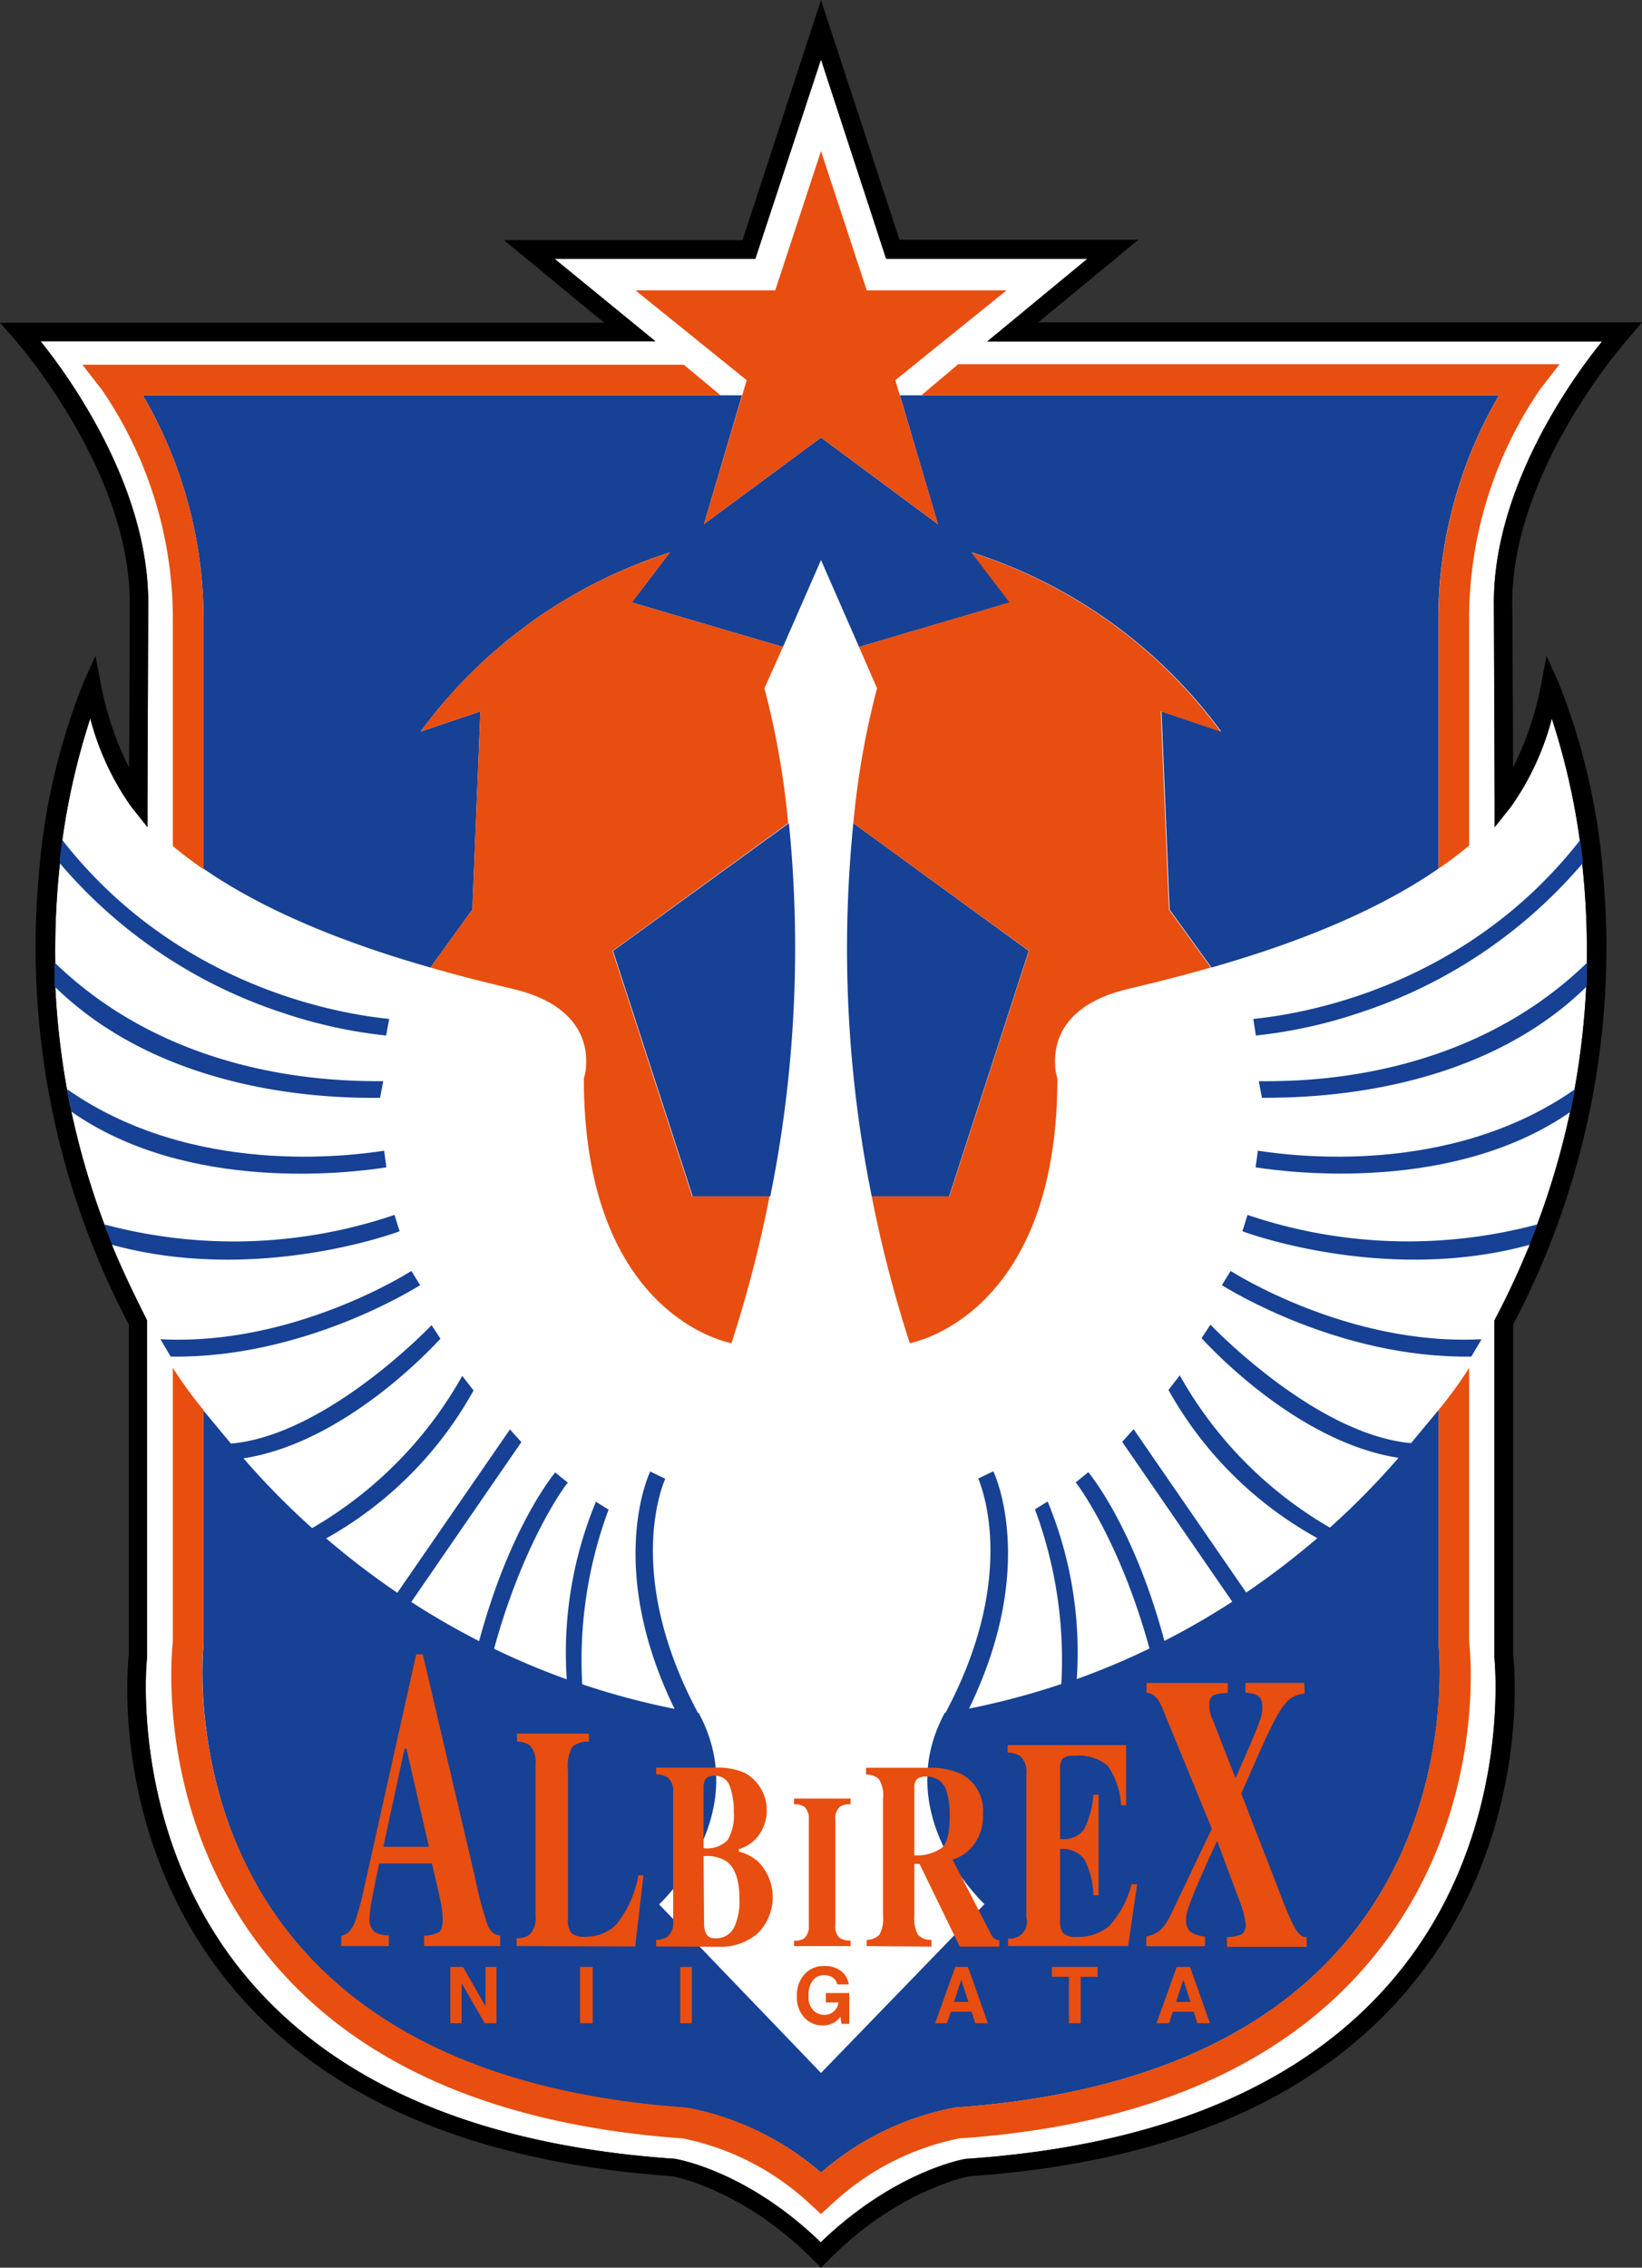 <?xml version="1.0" ?>
<svg xmlns="http://www.w3.org/2000/svg" xmlns:sodipodi="http://sodipodi.sourceforge.net/DTD/sodipodi-0.dtd" xmlns:inkscape="http://www.inkscape.org/namespaces/inkscape" viewBox="0 0 269.448 372" version="1.1" id="svg2663" inkscape:version="1.0.1 (3bc2e813f5, 2020-09-07)" sodipodi:docname="sapporo.svg">
	<rect x="0" y="0" width="269.448" height="372" fill="#333333" stroke="none"/>
	<defs id="defs2657"/>
	<sodipodi:namedview id="base" pagecolor="#ffffff" bordercolor="#666666" borderopacity="1.0" inkscape:pageopacity="0.0" inkscape:pageshadow="2" inkscape:zoom="0.35" inkscape:cx="121.15267" inkscape:cy="197.42857" inkscape:document-units="px" inkscape:current-layer="layer1" inkscape:document-rotation="0" showgrid="false" inkscape:window-width="1267" inkscape:window-height="728" inkscape:window-x="83" inkscape:window-y="0" inkscape:window-maximized="0"/>
	<g inkscape:label="Layer 1" inkscape:groupmode="layer" id="layer1" transform="translate(-253.847,-322.571)">
		<path class="cls-1" d="m 498.989,421.419 0.125,32.547 v 4.308 l 2.684,-3.371 a 44.617,44.617 0 0 0 6.701,-14.442 115.163,115.163 0 0 1 4.578,19.874 v 0 c 0,0 0,0.187 0,0.271 0.146,0.999 0.271,2.081 0.395,3.059 v 0.499 0 a 132.706,132.706 0 0 1 0.77,16.294 v 0 0.291 c 0,1.082 0,2.081 -0.104,3.309 a 2.081,2.081 0 0 0 0,0.354 v 0 a 128.752,128.752 0 0 1 -1.915,16.856 v 0 l -0.125,0.645 -0.375,1.915 c 0,0.375 -0.146,0.77 -0.229,1.145 v 0 a 130.541,130.541 0 0 1 -5.411,18.479 v 0 c -0.25,0.687 -0.541,1.394 -0.812,2.081 l -0.416,1.061 v 0.187 0 c -1.623,3.975 -3.475,8.012 -5.619,12.091 l -0.166,0.333 v 55.209 c 0,0.291 3.184,28.947 -16.107,52.233 -14.713,17.73 -38.353,27.844 -70.275,30.05 h -0.146 c -0.479,0 -11.945,2.081 -24.015,13.714 v 0 C 376.46,678.693 364.994,676.779 364.515,676.696 h -0.146 c -31.923,-2.206 -55.563,-12.32 -70.275,-30.05 -19.291,-23.286 -16.149,-52.025 -16.107,-52.233 v -55.23 l -0.166,-0.333 c -2.081,-4.162 -3.996,-8.116 -5.619,-12.091 v 0 -0.187 l -0.416,-1.061 c -0.271,-0.687 -0.562,-1.394 -0.812,-2.081 v 0 a 130.541,130.541 0 0 1 -5.411,-18.479 v 0 c 0,-0.375 -0.146,-0.77 -0.229,-1.145 -0.083,-0.375 -0.271,-1.269 -0.375,-1.915 l -0.125,-0.645 v 0 a 128.752,128.752 0 0 1 -1.915,-16.856 v 0 a 2.081,2.081 0 0 0 0,-0.354 c 0,-1.124 0,-2.227 0,-3.309 v -0.291 0 a 132.706,132.706 0 0 1 0.77,-16.294 v 0 -0.499 c 0.125,-1.04 0.25,-2.081 0.395,-3.059 0,0 0,-0.187 0,-0.271 v 0 a 115.163,115.163 0 0 1 4.578,-19.874 44.617,44.617 0 0 0 6.701,14.442 l 2.684,3.371 v -4.287 l 0.125,-32.547 c 0,-18.729 -12.486,-36.438 -17.668,-42.869 h 100.887 l -16.523,-13.506 h 32.921 l 10.78,-32.713 10.696,32.713 h 33.005 l -16.419,13.547 h 100.887 c -5.203,6.389 -17.751,24.098 -17.751,42.827 z" id="path1975" style="fill:#ffffff;stroke-width:2.081"/>
		<path d="M 523.296,375.45 H 424.219 l 16.44,-13.547 h -39.206 l -12.881,-39.331 -12.881,39.393 h -39.144 l 16.44,13.547 h -99.139 l 2.268,2.58 c 0.187,0.208 19.02,21.476 19.02,43.306 0,0 0,17.917 -0.125,27.053 a 52.025,52.025 0 0 1 -4.599,-13.589 l -0.895,-4.703 -1.977,4.37 a 107.567,107.567 0 0 0 -7.325,31.652 132.664,132.664 0 0 0 14.775,73.667 v 54.106 c -0.229,2.081 -3.017,30.466 16.794,54.397 15.233,18.417 39.539,28.905 72.336,31.215 0.812,0.146 12.028,2.393 23.37,13.922 l 1.082,1.082 v 0 l 1.082,-1.082 c 11.341,-11.529 22.558,-13.776 23.37,-13.922 32.755,-2.268 57.103,-12.757 72.336,-31.215 19.811,-23.932 17.023,-52.358 16.794,-54.397 V 539.849 a 132.664,132.664 0 0 0 14.775,-73.647 107.567,107.567 0 0 0 -7.325,-31.652 l -1.977,-4.37 -0.895,4.703 a 52.025,52.025 0 0 1 -4.599,13.589 c 0,-9.24 -0.125,-27.053 -0.125,-27.053 0,-21.83 18.833,-43.098 19.02,-43.306 z m -24.306,45.969 0.125,32.547 v 4.308 l 2.684,-3.371 a 44.617,44.617 0 0 0 6.701,-14.442 115.163,115.163 0 0 1 4.578,19.874 v 0 c 0,0 0,0.187 0,0.271 0.146,0.999 0.271,2.081 0.395,3.059 v 0.499 0 a 132.706,132.706 0 0 1 0.77,16.294 v 0 0.291 c 0,1.082 0,2.081 -0.104,3.309 a 2.081,2.081 0 0 0 0,0.354 v 0 a 128.752,128.752 0 0 1 -1.915,16.856 v 0 l -0.125,0.645 -0.375,1.915 c 0,0.375 -0.146,0.77 -0.229,1.145 v 0 a 130.541,130.541 0 0 1 -5.411,18.479 v 0 c -0.25,0.687 -0.541,1.394 -0.812,2.081 l -0.416,1.061 v 0.187 0 c -1.623,3.975 -3.475,8.012 -5.619,12.091 l -0.166,0.333 v 55.209 c 0,0.291 3.184,28.947 -16.107,52.233 -14.713,17.73 -38.353,27.844 -70.275,30.05 h -0.146 c -0.479,0 -11.945,2.081 -24.015,13.714 v 0 C 376.46,678.693 364.994,676.779 364.515,676.696 h -0.146 c -31.923,-2.206 -55.563,-12.32 -70.275,-30.05 -19.291,-23.286 -16.149,-52.025 -16.107,-52.233 v -55.23 l -0.166,-0.333 c -2.081,-4.162 -3.996,-8.116 -5.619,-12.091 v 0 -0.187 l -0.416,-1.061 c -0.271,-0.687 -0.562,-1.394 -0.812,-2.081 v 0 a 130.541,130.541 0 0 1 -5.411,-18.479 v 0 c 0,-0.375 -0.146,-0.77 -0.229,-1.145 -0.083,-0.375 -0.271,-1.269 -0.375,-1.915 l -0.125,-0.645 v 0 a 128.752,128.752 0 0 1 -1.915,-16.856 v 0 a 2.081,2.081 0 0 0 0,-0.354 c 0,-1.124 0,-2.227 0,-3.309 v -0.291 0 a 132.706,132.706 0 0 1 0.77,-16.294 v 0 -0.499 c 0.125,-1.04 0.25,-2.081 0.395,-3.059 0,0 0,-0.187 0,-0.271 v 0 a 115.163,115.163 0 0 1 4.578,-19.874 44.617,44.617 0 0 0 6.701,14.442 l 2.684,3.371 v -4.287 l 0.125,-32.547 c 0,-18.729 -12.486,-36.438 -17.668,-42.869 h 100.887 l -16.523,-13.506 h 32.921 l 10.78,-32.713 10.696,32.713 h 33.005 l -16.419,13.547 h 100.887 c -5.203,6.389 -17.751,24.098 -17.751,42.827 z" id="path1977" style="stroke-width:2.081"/>
		<path class="cls-2" d="m 367.512,518.831 h 12.736 a 205.624,205.624 0 0 0 3.059,-61.223 l -28.863,20.956 z" id="path1979" style="fill:#164194;stroke-width:2.081"/>
		<path class="cls-2" d="m 287.247,465.078 c 11.404,7.887 25.908,12.985 37.229,16.211 l 6.888,-9.51 1.311,-32.505 -9.802,3.309 a 81.388,81.388 0 0 1 40.892,-29.384 l -6.243,8.199 24.806,7.304 v 0 l 6.243,-14.255 6.243,14.255 v 0 l 24.785,-7.304 -6.243,-8.199 a 81.388,81.388 0 0 1 40.892,29.384 l -9.802,-3.309 1.332,32.505 6.867,9.51 c 11.321,-3.226 25.825,-8.324 37.229,-16.211 V 424.437 a 72.835,72.835 0 0 1 9.968,-37.021 h -98.327 l 6.243,21.143 -19.187,-14.213 -19.208,14.213 6.243,-21.143 h -98.327 a 72.835,72.835 0 0 1 9.968,37.021 z" id="path1981" style="fill:#164194;stroke-width:2.081"/>
		<path class="cls-2" d="m 300.358,488.76 a 78.87,78.87 0 0 0 16.856,3.683 l 0.499,-2.726 c -7.845,-0.77 -34.711,-5.078 -53.669,-29.384 0,0 0,0.187 0,0.271 -0.146,0.999 -0.271,2.081 -0.395,3.059 v 0.499 a 81.159,81.159 0 0 0 36.709,24.597 z" id="path1983" style="fill:#164194;stroke-width:2.081"/>
		<path class="cls-2" d="m 316.215,502.661 0.52,-2.726 c -7.159,0 -33.858,0 -53.94,-19.478 v 0.271 c 0,1.082 0,2.081 0,3.309 a 2.081,2.081 0 0 1 0,0.354 c 18.375,18.001 45.824,18.354 53.419,18.271 z" id="path1985" style="fill:#164194;stroke-width:2.081"/>
		<path class="cls-2" d="m 317.255,514.065 -0.375,-2.726 c -5.473,0.832 -31.444,4.349 -52.025,-10.093 l 0.125,0.624 c 0,0.645 0.25,1.269 0.375,1.915 0.125,0.645 0.166,0.77 0.229,1.165 19.083,13.339 45.74,10.051 51.671,9.115 z" id="path1987" style="fill:#164194;stroke-width:2.081"/>
		<path class="cls-2" d="m 319.42,524.554 -0.832,-2.684 a 82.096,82.096 0 0 1 -47.613,1.561 c 0.25,0.687 0.52,1.394 0.791,2.081 l 0.416,1.061 v 0.187 c 23.432,6.451 46.261,-1.831 47.239,-2.206 z" id="path1989" style="fill:#164194;stroke-width:2.081"/>
		<path class="cls-2" d="m 321.355,531.067 c -0.208,0.125 -19.291,12.361 -41.183,11.196 l 1.686,2.851 c 21.726,0.333 40.08,-11.196 40.933,-11.716 z" id="path1991" style="fill:#164194;stroke-width:2.081"/>
		<path class="cls-2" d="m 396.895,518.831 h 12.694 l 13.069,-40.267 -28.78,-20.956 a 205.624,205.624 0 0 0 3.017,61.223 z" id="path1993" style="fill:#164194;stroke-width:2.081"/>
		<path class="cls-2" d="m 489.895,592.082 v -38.186 l -4.495,5.411 C 469.689,557.912 452.646,540.057 452.479,539.87 l -1.457,2.227 c 0.728,0.749 15.358,17.002 32.318,19.624 a 126.941,126.941 0 0 1 -11.258,11.446 66.363,66.363 0 0 1 -24.639,-24.972 l -1.852,2.393 a 62.43,62.43 0 0 0 24.431,24.306 132.081,132.081 0 0 1 -11.674,8.928 l -18.479,-26.803 -1.873,2.081 18.063,26.221 a 125.63,125.63 0 0 1 -11.133,6.43 c -5.036,-18.729 -12.195,-27.282 -12.486,-27.677 l -2.081,1.686 0.166,0.187 c 0,0 7.075,9.26 11.945,27.053 a 120.22,120.22 0 0 1 -11.924,5.015 64.698,64.698 0 0 0 -4.786,-29.134 l -2.081,1.29 a 70.754,70.754 0 0 1 4.328,28.655 123.861,123.861 0 0 1 -15.15,4.037 c 11.258,-23.12 4.308,-38.27 3.996,-38.936 l -2.476,1.186 v 0 c 0,0.146 7.075,15.171 -5.39,38.457 h -0.187 c 0,-0.166 0.146,-0.312 0,0 v 0.146 c -8.969,16.835 6.597,31.215 6.597,31.215 l -26.824,27.698 -26.574,-27.657 c 0,0 15.566,-14.276 6.597,-31.215 v -0.146 c -0.166,-0.312 -0.104,-0.166 0,0 h -0.187 c -12.486,-23.286 -5.452,-38.311 -5.39,-38.457 v 0 l -2.476,-1.186 c -0.312,0.666 -7.263,15.816 3.996,38.936 a 123.861,123.861 0 0 1 -15.15,-4.037 70.754,70.754 0 0 1 4.328,-28.655 l -2.081,-1.29 a 64.698,64.698 0 0 0 -4.786,29.134 120.22,120.22 0 0 1 -11.924,-5.015 c 4.87,-17.793 11.883,-27.053 11.945,-27.053 l 0.166,-0.187 -2.081,-1.686 c -0.312,0.395 -7.471,9.032 -12.486,27.677 a 125.63,125.63 0 0 1 -11.133,-6.43 l 18.063,-26.221 -1.873,-2.081 -18.479,26.803 a 132.081,132.081 0 0 1 -11.674,-8.928 62.43,62.43 0 0 0 24.181,-24.264 l -1.852,-2.393 a 66.363,66.363 0 0 1 -24.639,24.972 126.941,126.941 0 0 1 -11.258,-11.446 c 16.96,-2.622 31.59,-18.875 32.318,-19.624 l -1.457,-2.227 c -0.166,0.187 -17.21,18.042 -32.921,19.437 l -4.495,-5.411 v 38.332 c 0,0.271 -2.934,26.928 14.858,48.446 13.443,16.253 35.065,25.534 64.241,27.594 h 0.125 a 46.552,46.552 0 0 1 22.1,10.634 46.552,46.552 0 0 1 22.1,-10.696 h 0.125 c 29.134,-2.081 50.797,-11.341 64.241,-27.594 17.793,-21.518 14.9,-48.175 14.858,-48.446 z" id="path1995" style="fill:#164194;stroke-width:2.081"/>
		<path class="cls-2" d="m 459.929,492.444 a 78.87,78.87 0 0 0 16.856,-3.683 81.159,81.159 0 0 0 36.792,-24.597 v -0.499 c -0.125,-1.04 -0.25,-2.081 -0.395,-3.059 0,0 0,-0.187 0,-0.271 -18.958,24.306 -45.782,28.614 -53.669,29.384 z" id="path1997" style="fill:#164194;stroke-width:2.081"/>
		<path class="cls-2" d="m 460.408,499.935 0.52,2.726 c 7.596,0 35.044,-0.333 53.294,-18.271 a 2.081,2.081 0 0 1 0,-0.354 c 0,-1.124 0,-2.227 0.104,-3.309 v -0.271 c -20.061,19.499 -46.677,19.52 -53.919,19.478 z" id="path1999" style="fill:#164194;stroke-width:2.081"/>
		<path class="cls-2" d="m 460.262,511.339 -0.375,2.726 c 5.931,0.936 32.589,4.162 51.692,-9.115 0,-0.395 0.146,-0.77 0.229,-1.165 l 0.375,-1.915 0.125,-0.624 c -20.602,14.442 -46.573,10.925 -52.046,10.093 z" id="path2001" style="fill:#164194;stroke-width:2.081"/>
		<path class="cls-2" d="m 458.556,521.869 -0.832,2.684 c 0.978,0.375 23.807,8.657 47.176,2.206 v -0.187 l 0.416,-1.061 c 0.271,-0.687 0.541,-1.394 0.791,-2.081 a 82.096,82.096 0 0 1 -47.551,-1.561 z" id="path2003" style="fill:#164194;stroke-width:2.081"/>
		<path class="cls-2" d="m 455.788,531.067 -1.436,2.331 c 0.853,0.52 19.208,12.049 40.933,11.716 l 1.686,-2.851 c -21.892,1.165 -40.975,-11.071 -41.183,-11.196 z" id="path2005" style="fill:#164194;stroke-width:2.081"/>
		<path class="cls-3" d="m 329.596,654.471 v -6.576 l 3.787,6.576 h 1.935 v -9.24 h -1.81 v 6.451 l -3.683,-6.451 h -2.081 v 9.24 z" id="path2007" style="fill:#e84e0f;stroke-width:2.081"/>
		<path class="cls-3" d="m 351.113,645.231 v 9.24 h -2.081 v -9.24 z" id="path2009" style="fill:#e84e0f;stroke-width:2.081"/>
		<path class="cls-3" d="m 367.387,645.231 v 9.24 h -1.915 v -9.24 z" id="path2011" style="fill:#e84e0f;stroke-width:2.081"/>
		<path class="cls-3" d="m 391.963,645.98 a 4.349,4.349 0 0 0 -2.83,-0.895 4.162,4.162 0 0 0 -3.267,1.353 5.119,5.119 0 0 0 -1.249,3.6 4.89,4.89 0 0 0 1.228,3.517 3.912,3.912 0 0 0 3.017,1.269 3.475,3.475 0 0 0 1.873,-0.479 3.891,3.891 0 0 0 1.02,-0.916 l 0.187,1.145 h 1.269 v -5.057 h -3.85 v 1.54 h 2.081 a 2.497,2.497 0 0 1 -0.77,1.478 2.268,2.268 0 0 1 -1.582,0.562 2.539,2.539 0 0 1 -1.769,-0.728 3.122,3.122 0 0 1 -0.791,-2.414 3.85,3.85 0 0 1 0.728,-2.539 2.289,2.289 0 0 1 1.831,-0.832 2.476,2.476 0 0 1 1.061,0.208 1.831,1.831 0 0 1 1.082,1.311 h 1.894 a 3.35,3.35 0 0 0 -1.165,-2.123 z" id="path2013" style="fill:#e84e0f;stroke-width:2.081"/>
		<path class="cls-3" d="m 412.753,650.974 h -2.352 l 1.186,-3.642 z m -3.517,3.496 0.645,-1.894 h 3.413 l 0.583,1.894 h 2.081 l -3.267,-9.24 h -2.081 l -3.309,9.24 z" id="path2015" style="fill:#e84e0f;stroke-width:2.081"/>
		<path class="cls-3" d="m 426.466,645.231 h 7.492 v 1.623 h -2.768 v 7.616 h -1.935 v -7.616 h -2.789 z" id="path2017" style="fill:#e84e0f;stroke-width:2.081"/>
		<path class="cls-3" d="m 449.191,650.974 h -2.352 l 1.186,-3.642 z m -3.517,3.496 0.645,-1.894 h 3.413 l 0.583,1.894 h 2.081 l -3.267,-9.24 h -2.185 l -3.309,9.24 z" id="path2019" style="fill:#e84e0f;stroke-width:2.081"/>
		<path class="cls-3" d="m 320.231,609.438 h 0.312 l 3.683,16.086 h -7.471 z m -2.58,32.38 v -1.769 a 4.308,4.308 0 0 1 -2.081,-0.416 2.331,2.331 0 0 1 -1.103,-2.081 24.056,24.056 0 0 1 0.499,-3.891 c 0.166,-0.832 0.52,-2.643 1.103,-5.39 h 8.657 l 0.978,4.162 q 0.312,1.373 0.499,2.372 a 14.276,14.276 0 0 1 0.291,2.476 c 0,1.186 -0.187,1.935 -0.583,2.227 a 5.223,5.223 0 0 1 -2.476,0.583 v 1.727 h 12.486 v -1.769 c -0.874,0 -1.54,-0.52 -2.081,-1.706 a 68.486,68.486 0 0 1 -2.081,-7.929 l -8.532,-36.459 h -1.082 l -8.49,38.062 a 50.36,50.36 0 0 1 -1.561,5.848 c -0.562,1.394 -1.311,2.081 -2.247,2.268 v 1.686 z" id="path2021" style="fill:#e84e0f;stroke-width:2.081"/>
		<path class="cls-3" d="m 338.627,641.818 v -1.311 a 3.454,3.454 0 0 0 2.081,-0.541 3.746,3.746 0 0 0 1.02,-3.08 v -24.972 a 3.871,3.871 0 0 0 -0.957,-3.038 3.642,3.642 0 0 0 -2.081,-0.603 v -1.311 h 11.799 v 1.311 a 3.891,3.891 0 0 0 -2.747,0.874 6.742,6.742 0 0 0 -0.687,3.85 v 24.452 a 3.267,3.267 0 0 0 0.583,2.268 3.413,3.413 0 0 0 2.289,0.562 6.992,6.992 0 0 0 5.119,-2.081 17.959,17.959 0 0 0 3.559,-7.991 h 0.832 l -1.353,11.674 z" id="path2023" style="fill:#e84e0f;stroke-width:2.081"/>
		<path class="cls-3" d="m 393.42,641.818 v -0.916 a 2.955,2.955 0 0 1 -1.873,-0.499 2.601,2.601 0 0 1 -0.624,-2.081 v -17.314 a 2.476,2.476 0 0 1 0.791,-2.081 3.267,3.267 0 0 1 1.706,-0.395 v -0.916 h -9.281 v 0.916 a 3.434,3.434 0 0 1 1.665,0.395 2.56,2.56 0 0 1 0.77,2.081 v 17.501 a 2.518,2.518 0 0 1 -0.812,2.081 3.288,3.288 0 0 1 -1.623,0.354 v 0.874 z" id="path2025" style="fill:#e84e0f;stroke-width:2.081"/>
		<path class="cls-3" d="m 438.973,641.818 h -19.707 v -1.249 a 2.726,2.726 0 0 0 2.997,-3.434 V 613.558 a 3.496,3.496 0 0 0 -0.978,-2.893 3.746,3.746 0 0 0 -2.081,-0.583 v -1.228 h 19.437 v 9.864 h -0.832 a 12.486,12.486 0 0 0 -2.185,-6.472 7.242,7.242 0 0 0 -5.431,-1.644 2.83,2.83 0 0 0 -1.977,0.458 2.976,2.976 0 0 0 -0.416,1.852 v 11.321 a 4.162,4.162 0 0 0 3.912,-1.519 15.316,15.316 0 0 0 1.561,-5.723 h 0.853 v 16.502 h -0.853 a 13.527,13.527 0 0 0 -1.478,-5.889 4.412,4.412 0 0 0 -3.996,-1.706 v 11.758 a 2.913,2.913 0 0 0 0.562,2.081 3.122,3.122 0 0 0 2.247,0.562 7.679,7.679 0 0 0 5.286,-1.81 15.587,15.587 0 0 0 3.621,-6.805 h 0.936 z" id="path2027" style="fill:#e84e0f;stroke-width:2.081"/>
		<path class="cls-3" d="m 369.301,615.993 a 2.684,2.684 0 0 1 0.375,-1.644 1.831,1.831 0 0 1 1.394,-0.458 2.476,2.476 0 0 1 2.539,1.706 11.591,11.591 0 0 1 0.645,4.162 7.97,7.97 0 0 1 -0.999,4.661 4.724,4.724 0 0 1 -3.954,1.332 z m 2.352,25.929 a 9.198,9.198 0 0 0 6.514,-2.185 8.324,8.324 0 0 0 0,-11.862 7.845,7.845 0 0 0 -3.08,-1.561 v -0.395 a 6.368,6.368 0 0 0 3.122,-2.081 7.034,7.034 0 0 0 -2.081,-10.405 10.925,10.925 0 0 0 -4.724,-0.895 h -9.885 v 1.103 a 3.871,3.871 0 0 1 1.894,0.499 3.059,3.059 0 0 1 0.895,2.58 v 20.997 a 2.934,2.934 0 0 1 -0.957,2.58 3.454,3.454 0 0 1 -1.831,0.479 v 1.103 z m -2.352,-14.858 a 6.014,6.014 0 0 1 3.808,0.874 c 1.332,0.999 2.081,3.059 2.081,6.139 a 10.197,10.197 0 0 1 -0.916,4.765 3.288,3.288 0 0 1 -3.163,1.686 1.457,1.457 0 0 1 -1.478,-0.936 4.162,4.162 0 0 1 -0.25,-1.686 z" id="path2029" style="fill:#e84e0f;stroke-width:2.081"/>
		<path class="cls-3" d="m 403.888,615.889 a 2.185,2.185 0 0 1 0.395,-1.436 2.352,2.352 0 0 1 1.686,-0.437 3.267,3.267 0 0 1 3.226,2.476 12.819,12.819 0 0 1 0.499,3.996 c 0,2.747 -0.437,4.495 -1.332,5.244 a 7.242,7.242 0 0 1 -4.474,1.207 z m 2.809,26.013 v -1.103 a 2.768,2.768 0 0 1 -2.247,-0.895 5.744,5.744 0 0 1 -0.562,-3.08 v -8.49 h 0.853 l 6.597,13.568 h 6.493 v -1.04 a 2.31,2.31 0 0 1 -0.728,-0.208 1.706,1.706 0 0 1 -0.562,-0.666 l -6.389,-12.361 a 6.597,6.597 0 0 0 3.101,-1.956 7.783,7.783 0 0 0 1.894,-5.556 6.722,6.722 0 0 0 -3.808,-6.638 12.486,12.486 0 0 0 -5.161,-0.916 h -10.218 v 1.103 a 3.392,3.392 0 0 1 2.081,0.708 5.078,5.078 0 0 1 0.708,3.267 v 19.187 a 5.431,5.431 0 0 1 -0.603,3.142 3.017,3.017 0 0 1 -2.081,0.832 v 1.02 z" id="path2031" style="fill:#e84e0f;stroke-width:2.081"/>
		<path class="cls-3" d="m 467.941,600.364 c -3.496,0.499 -4.162,2.227 -10.405,16.419 l 7.013,18.084 c 2.081,5.244 2.664,5.369 3.725,5.494 v 1.582 h -13.089 v -1.582 c 2.081,-0.187 3.08,-0.333 3.08,-2.081 a 14.13,14.13 0 0 0 -0.812,-3.33 l -3.891,-10.405 -1.478,3.246 c -3.184,7.096 -3.621,8.574 -3.621,9.781 0,2.227 1.79,2.497 3.122,2.684 v 1.582 h -9.635 v -1.582 c 1.311,-0.333 2.622,-0.645 4.016,-3.579 l 6.742,-14.13 -7.637,-18.583 c -0.812,-2.081 -1.457,-3.579 -3.08,-3.704 v -1.602 h 13.339 v 1.602 c -2.268,0.25 -3.038,0.25 -3.038,2.081 a 5.286,5.286 0 0 0 0.562,2.372 l 3.746,9.573 c 4.391,-10.093 4.391,-10.093 4.391,-11.82 0,-1.727 -1.082,-2.081 -2.768,-2.227 v -1.602 h 9.635 z" id="path2033" style="fill:#e84e0f;stroke-width:2.081"/>
		<polygon class="cls-3" points="110.77,71.91 120,65.08 129.23,71.91 125.86,60.56 134.63,53.48 123.61,53.48 120,42.5 116.39,53.48 105.37,53.48 114.14,60.56 " id="polygon2035" transform="matrix(2.081,0,0,2.081,138.851,258.914)" style="fill:#e84e0f"/>
		<path class="cls-3" d="m 494.931,591.874 v -44.908 a 71.441,71.441 0 0 1 -5.036,6.93 v 38.332 c 0,0.271 2.934,26.928 -14.858,48.446 -13.443,16.253 -35.065,25.534 -64.241,27.594 h -0.125 a 46.552,46.552 0 0 0 -22.1,10.717 46.552,46.552 0 0 0 -22.1,-10.696 h -0.125 c -29.134,-2.081 -50.797,-11.341 -64.241,-27.594 -17.793,-21.518 -14.9,-48.175 -14.858,-48.446 v -38.353 a 71.441,71.441 0 0 1 -5.036,-6.93 v 44.908 c -0.291,2.518 -2.705,29.446 15.961,52.025 14.338,17.376 37.125,27.282 67.716,29.467 v 0 a 43.014,43.014 0 0 1 21.06,10.925 l 1.623,1.478 1.623,-1.478 a 43.014,43.014 0 0 1 21.06,-10.925 v 0 c 30.591,-2.081 53.378,-12.091 67.716,-29.467 18.729,-22.6 16.253,-49.528 15.961,-52.025 z" id="path2037" style="fill:#e84e0f;stroke-width:2.081"/>
		<path class="cls-3" d="m 322.874,442.583 9.802,-3.309 -1.311,32.505 -6.888,9.51 c 5.64,1.623 10.405,2.768 13.755,3.559 10.405,2.539 11.903,8.574 11.799,12.049 a 8.324,8.324 0 0 1 -0.375,2.58 c 0,39.31 24.223,43.431 24.223,43.431 a 206.789,206.789 0 0 0 6.243,-24.077 h -12.694 l -13.069,-40.267 28.822,-20.956 a 135.536,135.536 0 0 0 -3.891,-22.121 l 3.038,-6.784 v 0 l -24.785,-7.304 6.243,-8.199 a 81.388,81.388 0 0 0 -40.913,29.384 z" id="path2039" style="fill:#e84e0f;stroke-width:2.081"/>
		<path class="cls-3" d="m 422.7,478.563 -13.069,40.267 h -12.736 a 206.789,206.789 0 0 0 6.243,24.077 c 0,0 24.223,-4.162 24.223,-43.431 a 8.324,8.324 0 0 1 -0.375,-2.58 c -0.104,-3.475 1.353,-9.51 11.799,-12.049 3.267,-0.791 8.116,-1.935 13.755,-3.559 l -6.867,-9.51 -1.332,-32.505 9.802,3.309 a 81.388,81.388 0 0 0 -40.892,-29.384 l 6.243,8.199 -24.681,7.304 v 0 l 2.955,6.784 a 135.536,135.536 0 0 0 -3.891,22.121 z" id="path2041" style="fill:#e84e0f;stroke-width:2.081"/>
		<path class="cls-3" d="m 405.053,387.415 h 94.81 a 72.835,72.835 0 0 0 -9.968,37.021 v 40.642 a 61.39,61.39 0 0 0 5.036,-3.808 V 424.437 a 66.592,66.592 0 0 1 11.612,-37.957 l 3.226,-4.162 h -98.681 z" id="path2043" style="fill:#e84e0f;stroke-width:2.081"/>
		<path class="cls-3" d="m 366.055,382.4 h -98.681 l 3.226,4.162 a 66.592,66.592 0 0 1 11.612,37.957 v 36.834 a 61.39,61.39 0 0 0 5.036,3.808 V 424.437 a 72.835,72.835 0 0 0 -9.968,-37.021 h 94.81 z" id="path2045" style="fill:#e84e0f;stroke-width:2.081"/>
	</g>
</svg>
